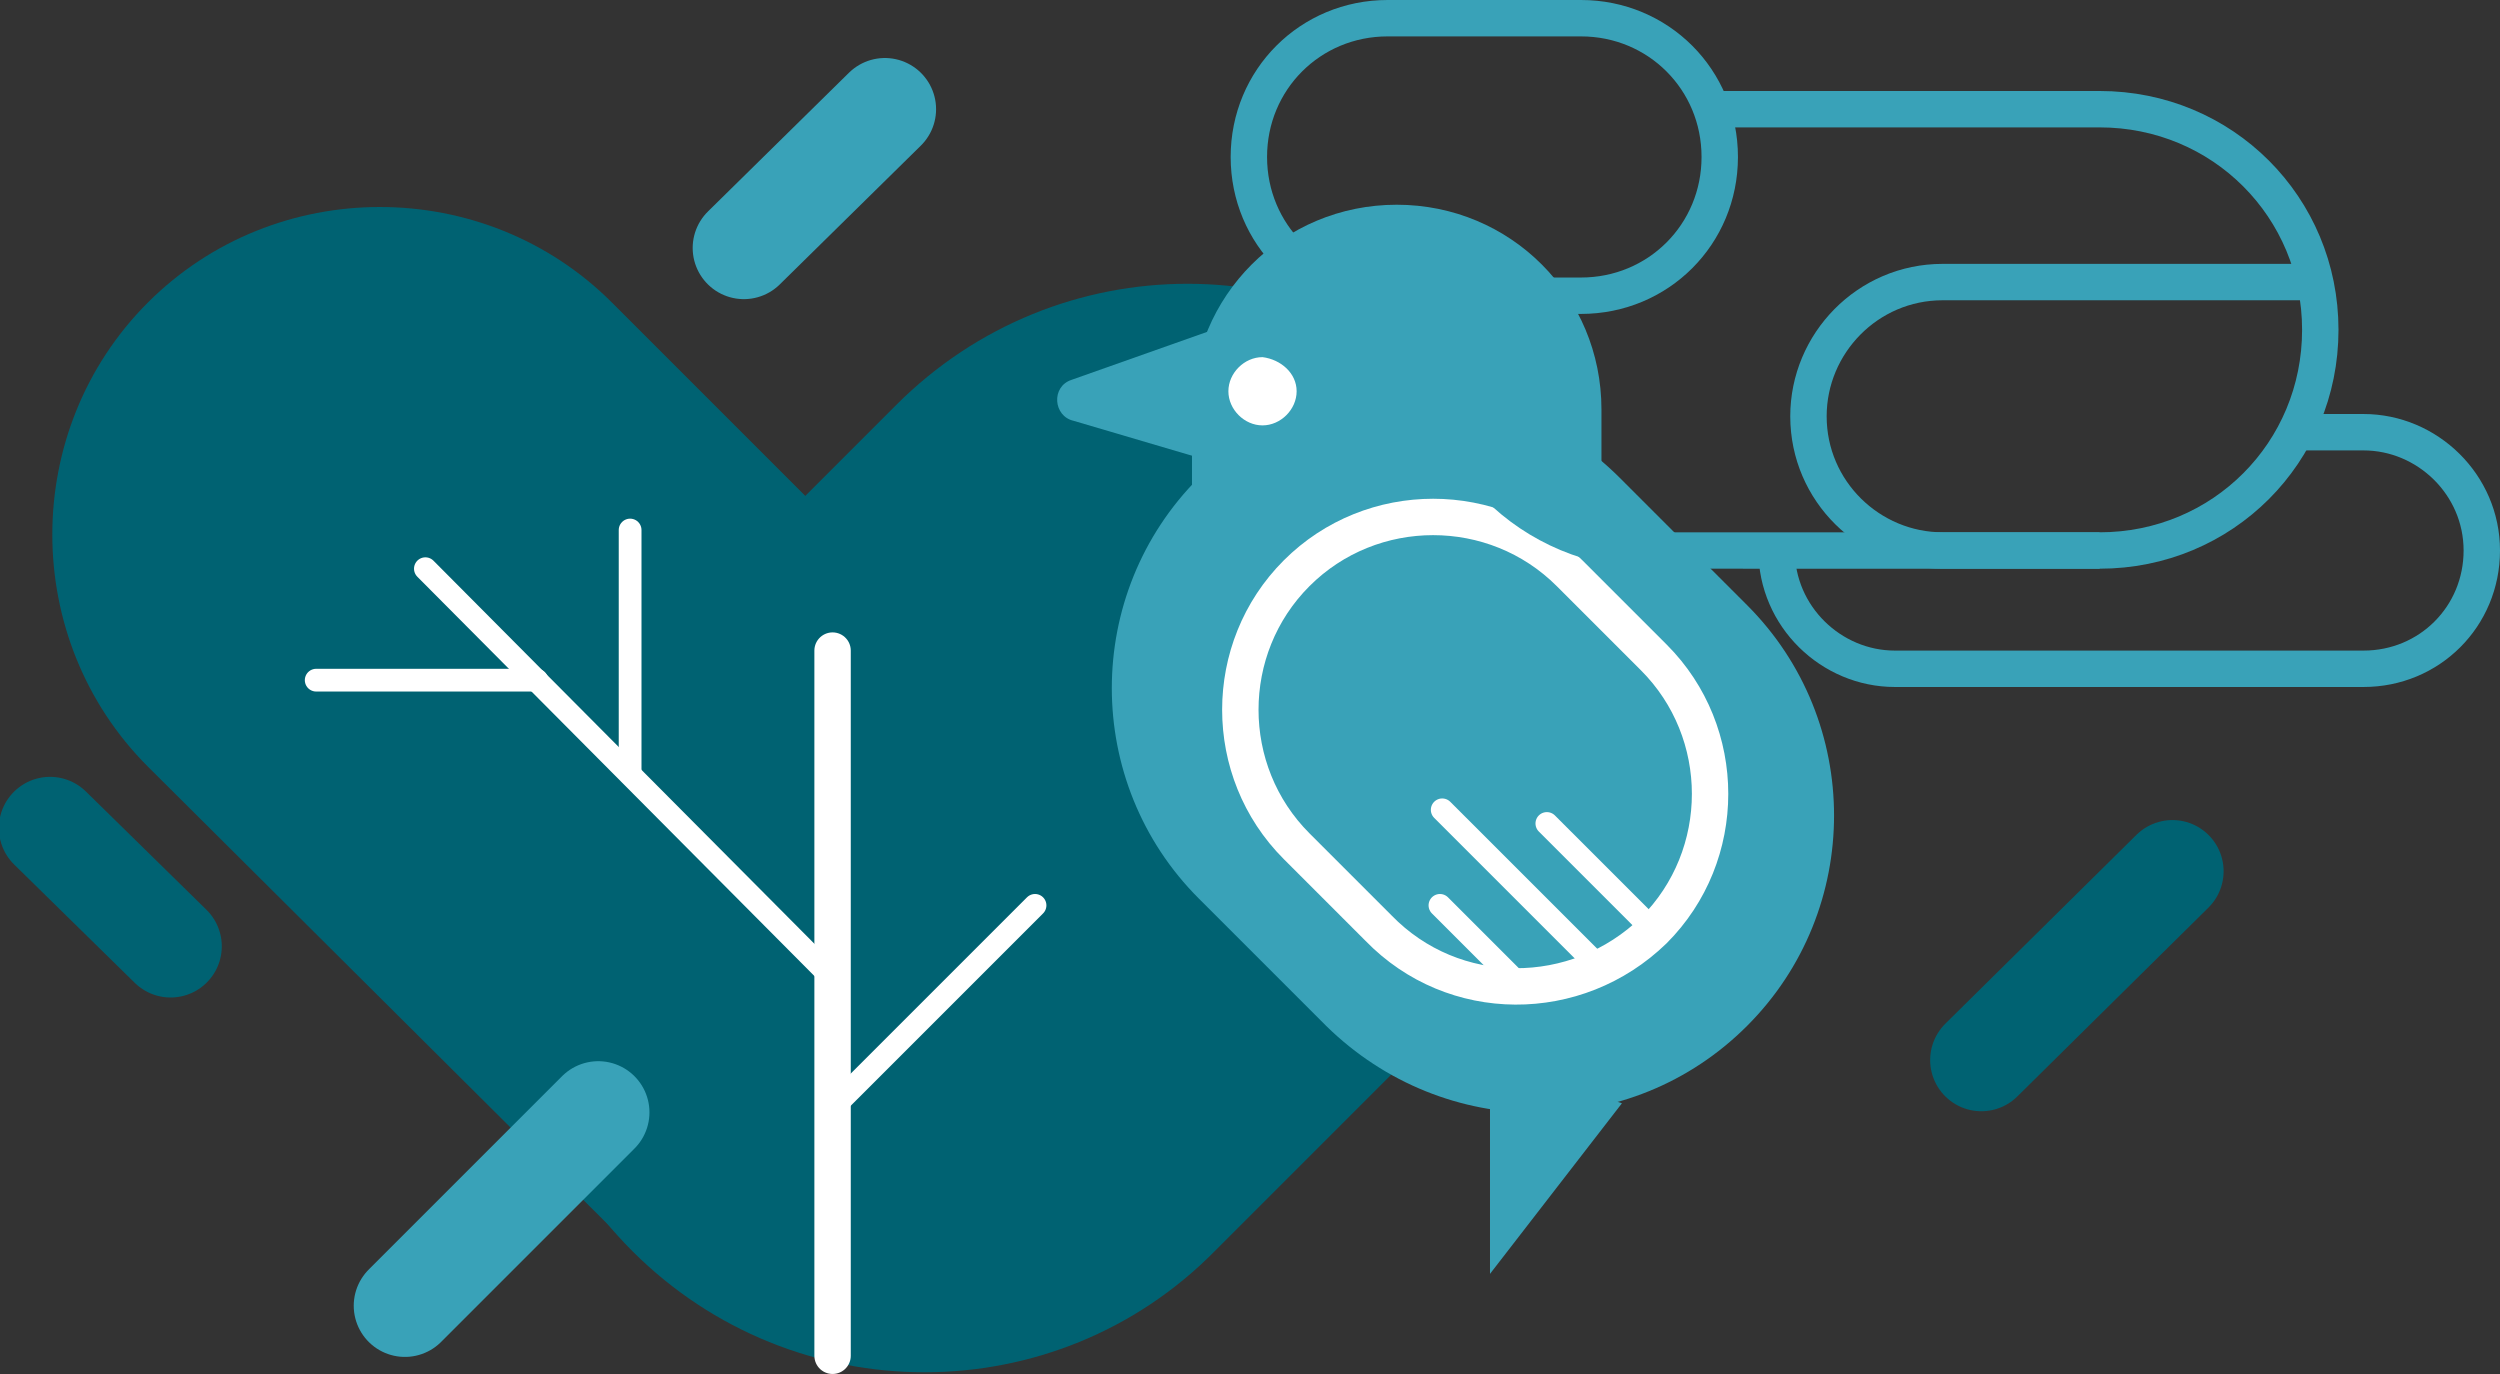 <?xml version="1.0" encoding="utf-8"?>
<!-- Generator: Adobe Illustrator 21.0.0, SVG Export Plug-In . SVG Version: 6.00 Build 0)  -->
<svg version="1.1" id="Слой_1" xmlns="http://www.w3.org/2000/svg" xmlns:xlink="http://www.w3.org/1999/xlink" x="0px" y="0px"
	 viewBox="0 0 109.9 60.4" style="enable-background:new 0 0 109.9 60.4;" xml:space="preserve">
<rect x="0" y="0" width="109.9" height="60.4" fill="#333333" stroke="none"/>
<style type="text/css">
	.st0{clip-path:url(#SVGID_2_);fill:#006272;}
	.st1{clip-path:url(#SVGID_2_);fill:none;stroke:#FFFFFF;stroke-linecap:round;stroke-linejoin:round;stroke-miterlimit:10;}
	
		.st2{clip-path:url(#SVGID_2_);fill:none;stroke:#FFFFFF;stroke-width:1.6;stroke-linecap:round;stroke-linejoin:round;stroke-miterlimit:10;}
	.st3{clip-path:url(#SVGID_2_);fill:#39A2B8;}
	.st4{clip-path:url(#SVGID_2_);fill:#FFFFFF;}
	.st5{clip-path:url(#SVGID_2_);fill:none;stroke:#39A2B8;stroke-width:1.6;stroke-miterlimit:10;}
	
		.st6{clip-path:url(#SVGID_2_);fill:none;stroke:#006272;stroke-width:4.5;stroke-linecap:round;stroke-linejoin:round;stroke-miterlimit:10;}
	.st7{clip-path:url(#SVGID_2_);fill:none;stroke:#39A2B8;stroke-width:4.5;stroke-linecap:round;stroke-miterlimit:10;}
</style>
<g>
	<defs>
		<rect id="SVGID_1_" y="0" width="109.9" height="60.4"/>
	</defs>
	<clipPath id="SVGID_2_">
		<use xlink:href="#SVGID_1_"  style="overflow:visible;"/>
	</clipPath>
	<path class="st0" d="M27.8,55c-7.1-7.1-7.1-18.5,0-25.6l11.6-11.6c7.1-7.1,18.5-7.1,25.6,0c7.1,7.1,7.1,18.5,0,25.6L53.4,55
		C46.4,62.1,34.9,62.1,27.8,55"/>
	<path class="st0" d="M47.6,54.3c-5.6,5.6-14.8,5.6-20.4,0L6.5,33.7c-5.6-5.6-5.6-14.8,0-20.4c5.6-5.6,14.8-5.6,20.4,0l20.6,20.6
		C53.2,39.5,53.2,48.7,47.6,54.3"/>
	<line class="st1" x1="36.6" y1="43" x2="18.7" y2="25"/>
	<line class="st1" x1="23.6" y1="29.9" x2="13.9" y2="29.9"/>
	<line class="st1" x1="27.7" y1="34" x2="27.7" y2="23.3"/>
	<line class="st1" x1="36.6" y1="48.7" x2="45.5" y2="39.8"/>
	<line class="st2" x1="36.6" y1="59.6" x2="36.6" y2="28.6"/>
	<path class="st3" d="M76.8,45.1c5.1-5.1,5.1-13.4,0-18.5l-5.6-5.6c-5.1-5.1-13.4-5.1-18.5,0c-5.1,5.1-5.1,13.4,0,18.5l5.6,5.6
		C63.5,50.2,71.7,50.2,76.8,45.1"/>
	<path class="st3" d="M61.4,35.2c5,0,9-4,9-9V18c0-5-4-9-9-9c-5,0-9,4-9,9v8.2C52.3,31.2,56.4,35.2,61.4,35.2"/>
	<path class="st3" d="M53.6,14.4l-6.5,2.3c-0.9,0.3-0.8,1.6,0.1,1.8l7.8,2.3L53.6,14.4z"/>
	<path class="st2" d="M72.7,40.9c3.3-3.3,3.3-8.7,0-12L69,25.2c-3.3-3.3-8.7-3.3-12,0s-3.3,8.7,0,12l3.6,3.6
		C63.9,44.2,69.3,44.2,72.7,40.9z"/>
	<line class="st1" x1="70.4" y1="42.6" x2="63.4" y2="35.6"/>
	<line class="st1" x1="66.9" y1="43.4" x2="63.3" y2="39.8"/>
	<line class="st1" x1="72.7" y1="40.9" x2="68" y2="36.2"/>
	<path class="st4" d="M57,17.2c0,0.8-0.7,1.5-1.5,1.5c-0.8,0-1.5-0.7-1.5-1.5c0-0.8,0.7-1.5,1.5-1.5C56.3,15.8,57,16.4,57,17.2"/>
	<polygon class="st3" points="65.5,56 65.5,46.6 71.3,48.5 	"/>
	<path class="st5" d="M100.8,19h3.1c2.8,0,5.2,2.3,5.2,5.2c0,2.9-2.3,5.2-5.2,5.2H83.3c-2.8,0-5.2-2.3-5.2-5.2"/>
	<path class="st5" d="M75.6,6.9c0,3.4-2.7,6.1-6.1,6.1H61c-3.4,0-6.1-2.7-6.1-6.1c0-3.4,2.7-6.1,6.1-6.1h8.5
		C72.9,0.8,75.6,3.5,75.6,6.9z"/>
	<path class="st5" d="M92.3,24.2h-6.9c-3.2,0-5.9-2.6-5.9-5.9c0-3.2,2.6-5.9,5.9-5.9h16.4"/>
	<path class="st5" d="M75.2,4.8h17.1c5.4,0,9.7,4.3,9.7,9.7c0,5.4-4.3,9.7-9.7,9.7H72.7c-5.4,0-9.7-4.3-9.7-9.7c0-0.5,0-1,0.1-1.4"
		/>
	<line class="st6" x1="87.1" y1="46.6" x2="95.5" y2="38.3"/>
	<line class="st7" x1="26.3" y1="48.9" x2="17.8" y2="57.4"/>
	<line class="st7" x1="38.9" y1="4.8" x2="32.7" y2="10.9"/>
	<line class="st6" x1="2.2" y1="36.4" x2="7.5" y2="41.6"/>
</g>
</svg>
